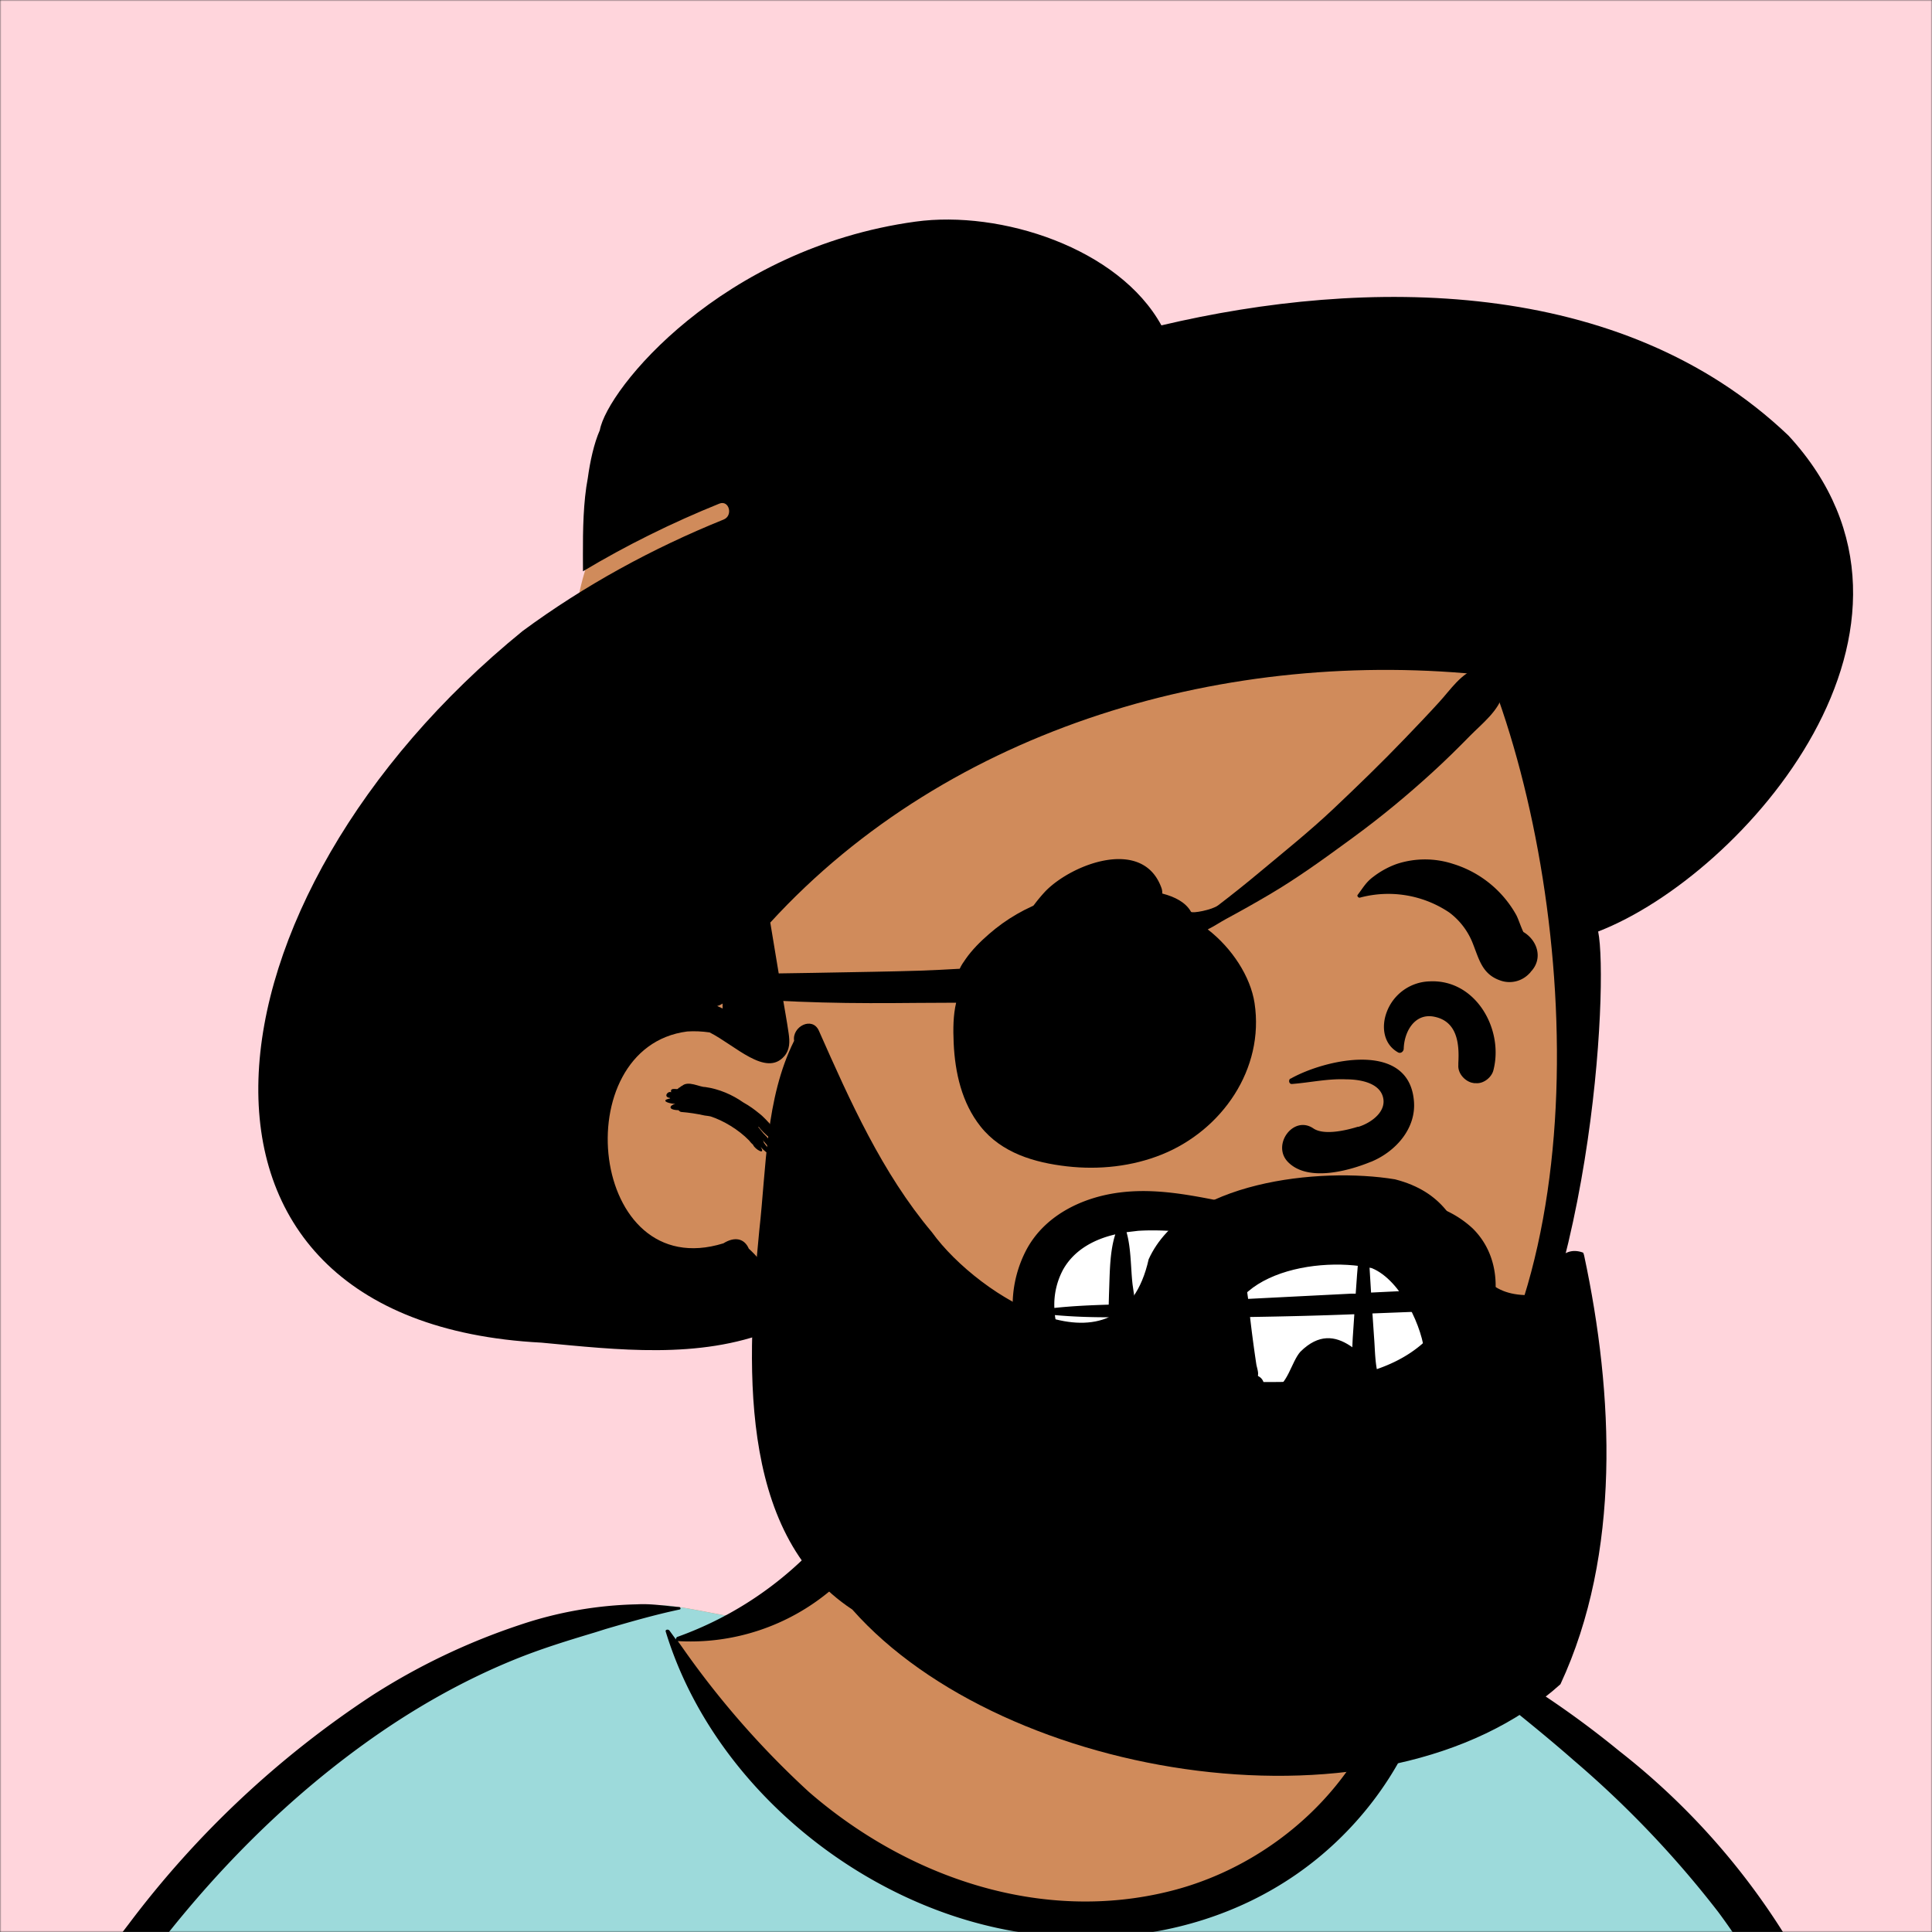 <svg xmlns="http://www.w3.org/2000/svg" viewBox="0 0 704 704" fill="none" width="512" height="512">
    <rect x="0" y="0" width="704" height="704" fill="#333333" stroke="none"/>
    <desc>"Open Peeps" by "Pablo Stanley", licensed under "CC0 1.0". / Remix of the original.</desc>
    <mask id="viewbox"><rect width="704" height="704" rx="0" ry="0" x="0" y="0" fill="#ffffff" /></mask>
    <g mask="url(#viewbox)">
        <rect id="background" fill="#ffd5dc" width="704" height="704" x="0" y="0" />

        <g id="body"><path id="skin" d="M705.3 1074a2351.1 2351.1 0 0 1-15.6-101c-1-7.7-2.5-16.4 2.7-22 7.3-8 14-14.8 14.8-26.2.8-10.7-2.8-22.4-5-32.8a809.4 809.4 0 0 0-17.3-64.7c-6.6-21.7-13.9-43.2-21.3-64.6-6.9-20-13.5-40.3-22.5-59.5-17-36.5-46-63.5-81.6-81.6-9-4.5-27-20.5-36.3-24-8.5-3.4-8.5 6.3-16.9 2.6-6.7-2.9-13-6.7-16.7-13.2-4-7-14.3-16.9-15.9-25-3.3-17.4.3-32.2-12-45.3a90 90 0 0 0-41.1-23.8c-33.7-9.3-78.5-2.8-98.8 28.5-9.7 14.9-13 33-26.2 45.1-11.4 10.7-8.8 18-23.6 23.4-.9.3-23.6-4.5-24.4-4.2-16.2-3.5-31.7 6.2-46.5 11.8a325.4 325.4 0 0 0-63 32.3 399.2 399.2 0 0 0-102.3 98.5 482.5 482.5 0 0 0-76.4 161c-1.7 6.4-3.5 13-1.5 19.4 1.7 5.3 5.4 9.2 9.8 12.4 6 4.3 18 7 17.7 15.7-.1 6.6-2.4 13.5-3.5 20-1.3 7.7-2.3 15.5-3.4 23.2-4.8 35.4-8.6 71-10.3 106.6a920 920 0 0 0-.5 106c.1 2.3.8 4.5 2 6.2-1 .4-1.2 2.4.1 2.7l2.7.5a12 12 0 0 0 7 2.4l5.5.2c19.3 4 38.6 7.9 58.1 10.8 23.8 3.5 47.6 6.3 71.5 8.7 49.2 4.8 98 3.2 147.1.6a1877 1877 0 0 1 147.4-2c49.2 1.4 98.4 3.5 147.6 4.4 55 1 110-.5 164.8-5 7.5-.5 12.2-6.5 10.7-14-8.9-44.7-19-89.1-27-134Z" fill="#d08b5b"/><path id="shirt" d="m201 597.5 1.2-.4c14.5-5.7 29.6-14.8 45.4-11.4.5-.2 10.8 1.9 17.9 3.2l-6.7 7L247 598c40.7 67.1 88.8 100.7 144.3 100.7 55.5 0 97.7-33.6 126.4-100.7l4-1c.4 0 1 .2 1.5.4 9.3 3.6 27.4 19.6 36.3 24.1 35.6 18 64.5 45 81.6 81.6 8.7 18.6 15.2 38 21.8 57.5l.7 2c7.4 21.4 14.7 43 21.3 64.6 6.3 20.4 12 41 16.6 61.8l.7 2.9c2.2 10.4 5.8 22 5 32.8a29 29 0 0 1-3 10.7l-80.4 29 38.4 261.3c-35.1 1.5-70.3 2-105.5 1.3-49.2-.9-98.4-3-147.6-4.3-47.7-1.2-95.3-.7-143 1.7l-12 .6a946.3 946.3 0 0 1-139.5-1l-3.1-.3v-38.3l16.3-212.9-83-15.6-81.3-39.5a21.7 21.7 0 0 1-5.6-8.8c-1.9-6-.5-12 1-18l.5-1.3a492.8 492.8 0 0 1 76.4-161A399.3 399.3 0 0 1 138 629.7c19.8-13 40.9-23.9 63-32.3Z" fill="#9ddadb"/><path d="M232.2 584.6c5.1-.3 10.3.6 15.4 1 .4.1.6.8 0 .9-9 1.9-18 4.5-26.9 7.1l-3.8 1.2c-10 3-19.8 6-29.6 10-19.4 7.9-37.8 18.5-54.8 30.8C67.2 682.8 20 754.3-9.9 828.3a526 526 0 0 0-24.3 77c-.4 1.6-2 5.4-1 7 .7 1.3 3.6 2.1 5 2.9l4.5 2.3 25.2 12.9 2.3 1.1c38 18.6 78.4 34.4 121 35.5l.4-3.7a342 342 0 0 1 9.9-60c.3-1 1.6-.6 1.7.3 3 23.1 2 46.4 1 69.7-1.8 41-4.3 82.2-6.5 123.3-1.2 20.6-2.6 41-3.9 61.7-1.3 20.5-1.7 41.6-4.7 62-.6 4.6-6 7-10 6.6-4.4-.5-7.9-4.5-8-9 0-11.9 1.5-24 2.4-35.8l2.5-33.8c3.1-41.1 6.8-82.2 10.2-123.3a4771 4771 0 0 1 3.8-43.7C76.4 979.8 34.2 963-6.1 943.5c-.6 13.2-2 26.5-3.4 39.6-3.8 36.8-7.1 73.6-9.6 110.5a2254.2 2254.2 0 0 0-4.2 92.7l-.2 7c0 4.4-.5 8.5-4.3 11.7-3.7 3.3-8.9 3.5-12.6 0-5-4.6-4.2-10.9-4-17.1a1675.6 1675.6 0 0 1 1.8-47.2 1321 1321 0 0 1 10.5-109.5l2-14c3.5-26 7.5-52.7 15.5-77.9-3.1-1.5-6.2-3-9.3-4.7-5.5-2.7-11.2-5.4-16.6-8.4-4.2-2.5-7.9-5.8-9-10.8-1.4-5.5.6-11.5 2-16.9v-.4a502 502 0 0 1 26.6-80 523.2 523.2 0 0 1 67.8-117 353.8 353.8 0 0 1 88.7-83.3 239 239 0 0 1 53.8-25.7 142.6 142.6 0 0 1 42.8-7.5Zm90.1-66c6-6.5 18.1.2 15.2 8.8a108.2 108.2 0 0 1-34.7 52A79.4 79.4 0 0 1 247 598l1.7 2.4a321.1 321.1 0 0 0 46.1 52.6c36 31.2 84.8 48 132 36 37.1-9.4 69.8-38.8 79.4-76.2-1.3.6-3 .9-4.8.5-7.7-1.7-15.3-9.8-20.3-15.6-5.3-6.3-9.5-13-12.6-20.7-5.6-14-7.4-32.1.3-45.7 1-1.7 3-.7 3.3 1l.3 2.5c1.5 12.7 3.3 25 9.3 36.6a76 76 0 0 0 18.2 23.1c2.6 2 5.8 3.6 8.1 6l.5.4c.6-5 4.1-7.3 7.6-7.2 3.3.2 7.3 1.6 8.8 2.3l.1.1a341 341 0 0 1 65.1 42 259 259 0 0 1 88.4 129c7.5 25.3 11.8 51.4 16.3 77.4l2.8 16c4.2 23.9 8.9 48.4 18.4 70.7 2.5 5.7.6 11.1-5.5 13.4A1493 1493 0 0 1 688 953c3.7 16 6 32.5 8.7 48.5 6 34.1 13.2 68 19.4 102 3.2 17.5 6.1 35 9.3 52.3l4.7 25.2 2.4 13.6.1.7c.5 2.4 1 4.9.4 7.3-.8 2.7-2.9 4.6-4.8 6.6-1.6 1.6-3.8 1.6-5.7.7l-.7-.3c-3.4-1.6-6-3.2-7.3-7-.7-2.5-1-5.2-1.5-7.7a3535.6 3535.6 0 0 1-7.8-43.6l-1.6-9.1c-5.2-31.4-10.2-62.9-12.8-94.5-1-14-2.3-28.1-3.5-42.2l-.9-10.5c-1.1-13.3-2.5-27-2.7-40.5l-4.5 1.6L657 964c-5.5 2-12.5 6-18.4 5.2-2.9-.3-5-1.2-6.8-2.9 2 28.8 4.8 57.4 8.5 86a1965.7 1965.7 0 0 0 22 135c.6 3.2 1.4 6.4 1.9 9.6.5 3.7-.5 5.9-2.5 9-1.7 2.4-5 3.7-7.8 2-3.6-2.3-5.5-4.3-6.5-8.4-1-3.7-1.6-7.6-2.3-11.4a1654.2 1654.2 0 0 1-11.4-65.2c-7.8-52-12.7-104.4-15.2-156.8a1388 1388 0 0 1-1.4-77.8c0-13.3.5-26.6 1.4-39.9 1-13.4 3-26.5 4.8-39.8 0-.5.7-.5.7 0 .8 14.9 2.1 29.8 2.8 44.7.6 14.3.9 28.5 1.4 42.8.6 18.7 1.5 37.5 2.7 56.2a9.6 9.6 0 0 1 8.5-3.1c4.7-1 9.7-3.4 14.1-5l16.8-5.5 26.4-8.7a679 679 0 0 1-18-80.8l-2-12.3c-4-24.2-8.5-48.5-15.8-72a229.8 229.8 0 0 0-34.8-68.2 370.2 370.2 0 0 0-52.7-55.3C557 627 539.7 614 523 600c.1.9.2 2 0 3-3.5 25.9-17 50-35.8 67.9-37.7 36-93.6 43.4-142 26.5-46.7-16.3-88-55-102.6-102.8-.3-.8.8-1 1.3-.5l2.4 3.3c0-.4.2-.9.7-1a129 129 0 0 0 46.6-29.2 100.2 100.2 0 0 0 21.3-33.3l.4-1c1.7-5 3.2-10.2 7-14.2Z" fill="#000000"/></g>

        <g id="head" transform="matrix(.998 0 0 1 156 62)"><path id="skin" d="M418.581,283.192 C418.183,260.79 417.743,237.94 414.413,215.756 C411.157,194.068 402.2,174.464 386.808,158.715 C354.115,125.262 306.725,117.091 262.613,109.603 L187.194,96.8 C164.185,92.895 139.638,86.653 116.391,92.191 C104.936,94.92 95.208,101.26 86.317,108.761 C77.747,115.991 68.533,123.755 62.726,133.482 C56.909,143.223 54.908,154.61 53.017,165.627 C50.884,178.048 49.227,190.566 48.05,203.114 C45.691,228.254 45.369,253.583 47.08,278.775 C47.909,290.994 49.228,303.178 50.912,315.308 C51.747,321.323 52.691,327.323 53.757,333.302 C54.071,335.065 54.31,337.017 54.632,338.989 C52.253,345.755 50.901,352.762 51.01,359.739 C51.331,380.291 68.678,393.23 86.166,400.177 C96.306,404.205 106.907,406.942 116.87,411.442 C127.351,416.175 134.485,423.848 141.651,432.601 C155.318,449.295 170.741,464.299 188.352,476.817 C225.69,503.358 272.982,515.911 318.286,506.383 C329.156,504.097 340.122,500.547 349.893,495.198 C360.209,489.551 367.966,481.368 374.48,471.693 C386.575,453.732 395.249,433.507 401.811,412.926 C408.504,391.932 413.255,370.9 415.846,349.009 C418.428,327.189 418.972,305.147 418.581,283.192 L418.581,283.192 Z" fill="#d08b5b"/><path d="M177.911,18.764 C209.121,14.471 252.198,28.424 267.741,56.558 C341.947,39.064 435.54,38.491 496.701,96.728 C560.52,165.81 480.36,256.895 427.207,277.431 C431.077,296.238 425.043,416.723 382.348,470.466 C348.464,516.002 269.557,537.017 233.044,482.628 L232.759,482.179 C228.847,475.898 232.216,476.099 236.232,480.772 C271.986,512.214 320.599,512.751 358.06,479.569 C428.268,418.919 421.029,270.209 387.621,184.178 C292.491,173.73 190.637,202.563 124.932,274.172 L129.375,300.92 C130.132,305.477 130.992,310.03 131.648,314.603 C132.068,317.533 132.115,320.447 130.085,322.819 C123.382,330.649 112.085,318.883 102.79,314.203 C100.046,313.817 97.297,313.668 94.601,313.858 C49.943,319.61 58.742,406.24 107.824,391.055 C111.948,388.486 115.491,389.27 117.091,392.998 C128.79,403.714 136.504,422.826 155.941,441.234 C162.799,448.139 169.04,453.916 176.754,459.455 C181.285,464.037 194.957,468.709 190.623,476.55 C182.427,494.392 134.096,438.347 125.551,422.848 C98.778,433.42 69.108,429.829 41.363,427.245 C-105.007,419.635 -85.467,265.345 34.509,167.934 C57.093,151.308 82.01,137.745 107.911,127.308 C111.447,125.883 109.902,120.077 106.316,121.522 C89.178,128.429 72.471,136.65 56.545,146.165 L56.521,140.476 C56.498,130.895 56.648,120.92 58.312,112.166 C59.144,106.1 60.543,99.621 62.697,94.747 C65.36,79.804 107.075,28.512 177.911,18.764 Z M92.648,333.746 C94.908,331.599 99.127,334.159 101.139,334.095 C106.284,334.799 111.172,336.972 114.984,339.654 C117.501,341.064 119.265,342.388 120.739,343.606 L120.779,343.595 C120.768,343.595 120.754,343.606 120.742,343.609 L120.88,343.703 C123.027,345.228 130.883,353.817 125.92,351.507 C125.55,351.026 125.171,350.564 124.789,350.111 C124.748,350.173 124.691,350.234 124.623,350.293 L124.901,350.707 C129.12,357.054 121.836,350.367 120.716,348.591 C120.663,348.634 120.603,348.663 120.544,348.694 L122.003,350.471 C122.207,350.723 122.367,350.924 122.501,351.094 L122.808,351.391 C127.686,356.186 127.839,360.501 122.172,353.412 C122.395,353.746 122.574,354.1 122.599,354.414 L122.934,354.843 C127.384,360.576 123.765,358.54 121.554,356.091 L121.369,355.88 L121.407,355.938 C123.464,359.106 119.382,356.883 118.661,355.188 L118.631,355.111 C117.845,354.47 117.361,353.751 117.195,353.569 L117.165,353.538 C113.339,349.618 107.793,346.301 103.082,344.794 C102.399,344.664 101.708,344.56 101.01,344.486 C98.177,343.854 95.313,343.421 92.419,343.187 C92.065,343.145 91.706,342.885 91.438,342.549 C87.061,342.402 88.412,340.608 90.228,340.275 L90.26,340.269 L89.9,340.239 C87.091,339.965 85.173,338.957 88.013,338.339 L88.373,338.267 C88.329,338.198 88.29,338.129 88.252,338.06 C85.82,337.793 87.407,335.429 88.757,336.001 C88.189,334.144 90.785,335.071 91.109,334.795 C91.356,334.521 91.663,334.279 91.84,334.266 C92.622,333.714 92.243,333.764 92.648,333.746 Z M107.528,303.681 L106.958,304.014 C106.497,304.283 106.023,304.462 105.547,304.567 C106.219,304.853 106.883,305.162 107.54,305.492 C107.529,305.088 107.522,304.686 107.522,304.283 L107.528,303.681 Z" id="🖍-Ink" fill="#000000"/></g>

        <g id="face" transform="translate(315 248)"><path d="M79.2 197.8c11-6.6 51.7-1.8 83.8 0 25.5 1.4 43.7-1.4 49.5 2.5 13.1 8.9 6.8 51.7-16 57.6-22.6 5.8-106.6 14-121 0-14.6-14-15.9-48.3 3.7-60.1Z" fill="#fff"/><path d="M93.3 186.5c17.2-2.1 33.8 3.1 50.6 5.8a236.6 236.6 0 0 0 32 3c.2-1.6 1-3 3-4 4-1.7 7.1-2.5 11.4-2.4 4 .2 8 .6 11.9 1.3a37 37 0 0 1 19.4 9.4c12 11.8 10.1 30.9.9 43.8-19.2 26.7-54.1 28-84 27.6h-2.8c-27.3-.5-66.3 3.6-78.7-27.4a43.6 43.6 0 0 1 1.7-35.6c6.6-13 20.6-19.8 34.6-21.5Zm85.2 44.4h-.2c-12.6.5-25.2.8-37.8 1a500.6 500.6 0 0 0 2.3 17.3c.2 1.1.8 2.8.6 3.8v.4a3.8 3.8 0 0 1 2 2.2c9.8 0 20.3-.1 30.2-1.9v-.2c.2-1.3.8-2.1 1.5-2.7.7-4 .6-8.4.9-12.4l.5-7.5Zm-47.6 1.2c-9 .2-18 .3-27.1.2h-4.2c1 4.6 1.9 9.2 2.6 14 .9 4.8-3.4 8-7.2 7.8l1.3.2c11.6 1.6 23.7 1.2 35.5 1.2-.6-3.7-.4-8-.5-11v-.5l-.4-11.9Zm-61.5-.8c.3 2.4 1 4.8 1.8 7 4 9.3 12.8 13.6 22.2 15.5-1.7-.6-3-2-3.3-4.2A128 128 0 0 1 89 232c-6.6 0-13.1-.2-19.6-.8Zm143.2-2c-4.7 1-10 .6-14.6.8l-12.9.5.6 8.8c.3 3.7.3 7.7 1 11.5 8.7-3 16.4-7.7 22.2-15.2 1.4-1.9 2.7-4 3.7-6.4ZM91.4 201.8c-7.8 1.8-15 5.7-19 12.8a27 27 0 0 0-3.2 14c6.5-.7 13.2-1 19.8-1.2l.1-3.6.1-3c.2-5.9.3-13.2 2.2-19Zm40 .7-3.3-.4c-9.5-1-19-2.2-28.4-1.6l-4.2.5c1.7 6 1.5 13.1 2.2 19.1l1 6.9h1.7c10.1-.6 20.3-1 30.5-1.4V218c.2-4.8-.1-10.3.6-15.4Zm47.6-.8a190.6 190.6 0 0 1-41.5 1.4l.5 6.2 1.3 12.4.5 3.6 37.5-1.9h1.7l.5-7c.4-4.6.7-9.2 1.3-13.8l-.4-.1-1.4-.8Zm4.4 1.7 1.2 19.6 8.2-.4 4.2-.2c5.3-.3 12.2-2 17.5-.4.4-4.8-1-9.5-5.3-12.7-7.7-5.7-17.3-3.7-25.8-5.9Zm-28.2-58.3c12.3-7 43-14.2 45 7.9 1 10.1-6.6 18.6-15.5 22.3l-.3.1c-8.3 3.4-23 7.3-30.1 0-6-6.2 2-17.2 9.3-12.2 3.9 2.6 11.9.7 16.1-.6h.3c4.6-1.4 10.7-5.7 8.8-11.3-1.7-5-8.8-6-13.3-6-6.7-.3-13.2 1.2-19.8 1.7-1 0-1.3-1.4-.5-2Zm50.8-35.5c16.7-.8 27 17.4 23.2 32.3-.6 2.6-3.5 5-6.3 4.8h-.7l-1-.2c-2.7-.8-5-3.5-4.8-6.4v-.8c.4-7-.4-15.1-8.7-16.8-7.1-1.5-11 5.3-11.2 11.6 0 1.1-1.2 2-2.2 1.3-5.2-3-6-9.3-4-14.6a17.2 17.2 0 0 1 15.7-11.2Zm-123.6 3.9c12.2-4 25.2 2.4 31.1 13.1 2 .6 4.1 2.2 3.8 4.6-.4 3.5-1 5.7-3.4 8.4-3.8 4.1-11 2-12.5-3.1v-.2c-1.9-6.6-9.1-11-15.7-8.7-7.8 2.7-7.5 10.9-13 15.6-.6.6-1.4.7-2.1.3-5.8-2.8-4.8-11.1-2.7-16 2.7-6.2 8-11.8 14.5-14ZM66 76.7c9.8-10 35.5-19.7 42.2-1.2 1.3 3.5-1.5 8.2-5.1 9-6 1.2-11.4-1.4-17.3-1a26 26 0 0 0-13.8 5c-10.7 8.3-13 22.3-20.5 32.9-.4.5-1 .3-1.1-.3a58.4 58.4 0 0 1 15.6-44.4ZM194 66.8a33 33 0 0 1 20.5 0 39.7 39.7 0 0 1 23 18.6c.8 1.5 1.7 4.4 2.6 6.2 5.1 3 7.3 9.7 2.7 14.5l-.2.3-.6.6a9.9 9.9 0 0 1-9.6 2.5c-7.5-2.2-8.4-8.1-11-14.4a25.8 25.8 0 0 0-8.3-10.6 39.8 39.8 0 0 0-32.6-5.4c-.5.1-1.1-.6-.8-1 2-2.6 3-4.6 5.7-6.6 2.6-2 5.5-3.6 8.6-4.7Z" fill="#000"/></g>

        <g id="facial-hair" transform="translate(279 400)"><path d="M227.994,104.311 C218.681,96.014 208.242,79.334 194.863,92.532 C191.554,96.261 190.214,104.621 185.154,106.261 C178.434,108.441 171.774,101.331 169.484,95.871 C160.114,65.534 198.848,57.213 220.914,62.114 C231.694,66.541 239.634,84.361 240.114,93.661 C240.424,99.911 235.134,109.101 227.994,104.311 M298.254,57.551 C298.163,57.148 298.036,56.784 297.883,56.453 C293.764,54.896 290.505,56.484 288.491,59.45 C288.557,60.187 288.777,60.934 288.916,61.665 C287.362,64.939 285.96,68.99 283.854,71.819 C283.438,71.851 283.007,71.807 282.593,71.687 C247.68,75.333 264.725,38.804 229.314,29.731 C201.941,25.215 152.467,30.388 139.554,58.879 C129.37,104.387 77.587,72.677 60.585,49.01 C42.444,27.471 30.714,1.151 19.404,-24.389 C17.014,-29.794 9.555,-25.929 10.366,-20.743 C-0.088,0.228 0.26,25.418 -2.329,48.392 C-6.733,94.227 -11.024,158.505 31.563,186.492 C87.05,249.209 225.608,271.341 289.606,213.715 C311.76,166.085 309.029,107.978 298.254,57.551" id="🖍-Ink" fill="#000000"/></g>

        <g id="eyewear" transform="translate(203 303)"><path d="M335.397,-59.613 C341.177,-61.594 345.787,-55.583 344.677,-50.344 C343.367,-44.174 336.927,-39.222 332.657,-34.873 C328.177,-30.293 323.607,-25.803 318.867,-21.483 C309.817,-13.222 300.437,-5.443 290.547,1.807 L287.522,4.023 C278.456,10.656 269.418,17.135 259.707,22.877 C254.447,25.977 249.137,28.977 243.757,31.867 C241.838,32.897 239.497,34.486 237.088,35.667 C245.897,42.467 252.677,52.847 254.147,62.517 C257.787,86.537 242.307,108.797 220.466,117.647 C209.577,122.057 197.457,123.337 185.817,122.007 C173.977,120.656 161.977,117.156 154.287,107.457 C147.457,98.847 144.997,87.858 144.507,77.067 C144.277,71.947 144.327,66.906 145.407,62.377 C140.697,62.417 135.987,62.397 131.317,62.447 C119.777,62.557 108.216,62.608 96.667,62.287 C84.757,61.947 72.907,61.417 61.037,60.358 C55.827,59.887 50.647,59.117 45.466,58.377 C40.437,57.667 34.887,57.397 30.187,55.337 C29.867,55.207 30,54.747 30.277,54.656 C35.287,53.037 40.977,53.326 46.197,53.007 L51.284,52.698 C55.522,52.445 59.757,52.212 64.007,52.076 C73.824,51.753 83.634,51.674 93.449,51.505 L97.657,51.427 C109.207,51.197 120.757,51.067 132.307,50.697 C137.097,50.547 141.897,50.267 146.707,50.007 C147.267,48.736 148.088,47.576 148.877,46.447 C151.237,43.067 154.237,40.087 157.347,37.387 C163.716,31.826 170.887,27.697 178.887,24.927 C186.814,22.191 198.409,20.834 206.796,21.011 C215.183,21.187 227.136,22.37 230.977,29.227 C231.377,29.937 238.687,28.567 240.857,26.906 C245.927,23.037 250.907,19.057 255.796,14.977 C264.877,7.387 274.216,-0.083 282.817,-8.203 C291.687,-16.583 300.487,-25.103 308.927,-33.903 C313.167,-38.313 317.397,-42.733 321.507,-47.253 C325.707,-51.863 329.317,-57.543 335.397,-59.613 Z" id="🖍-Ink" fill="#000000"/></g>
    </g>
</svg>